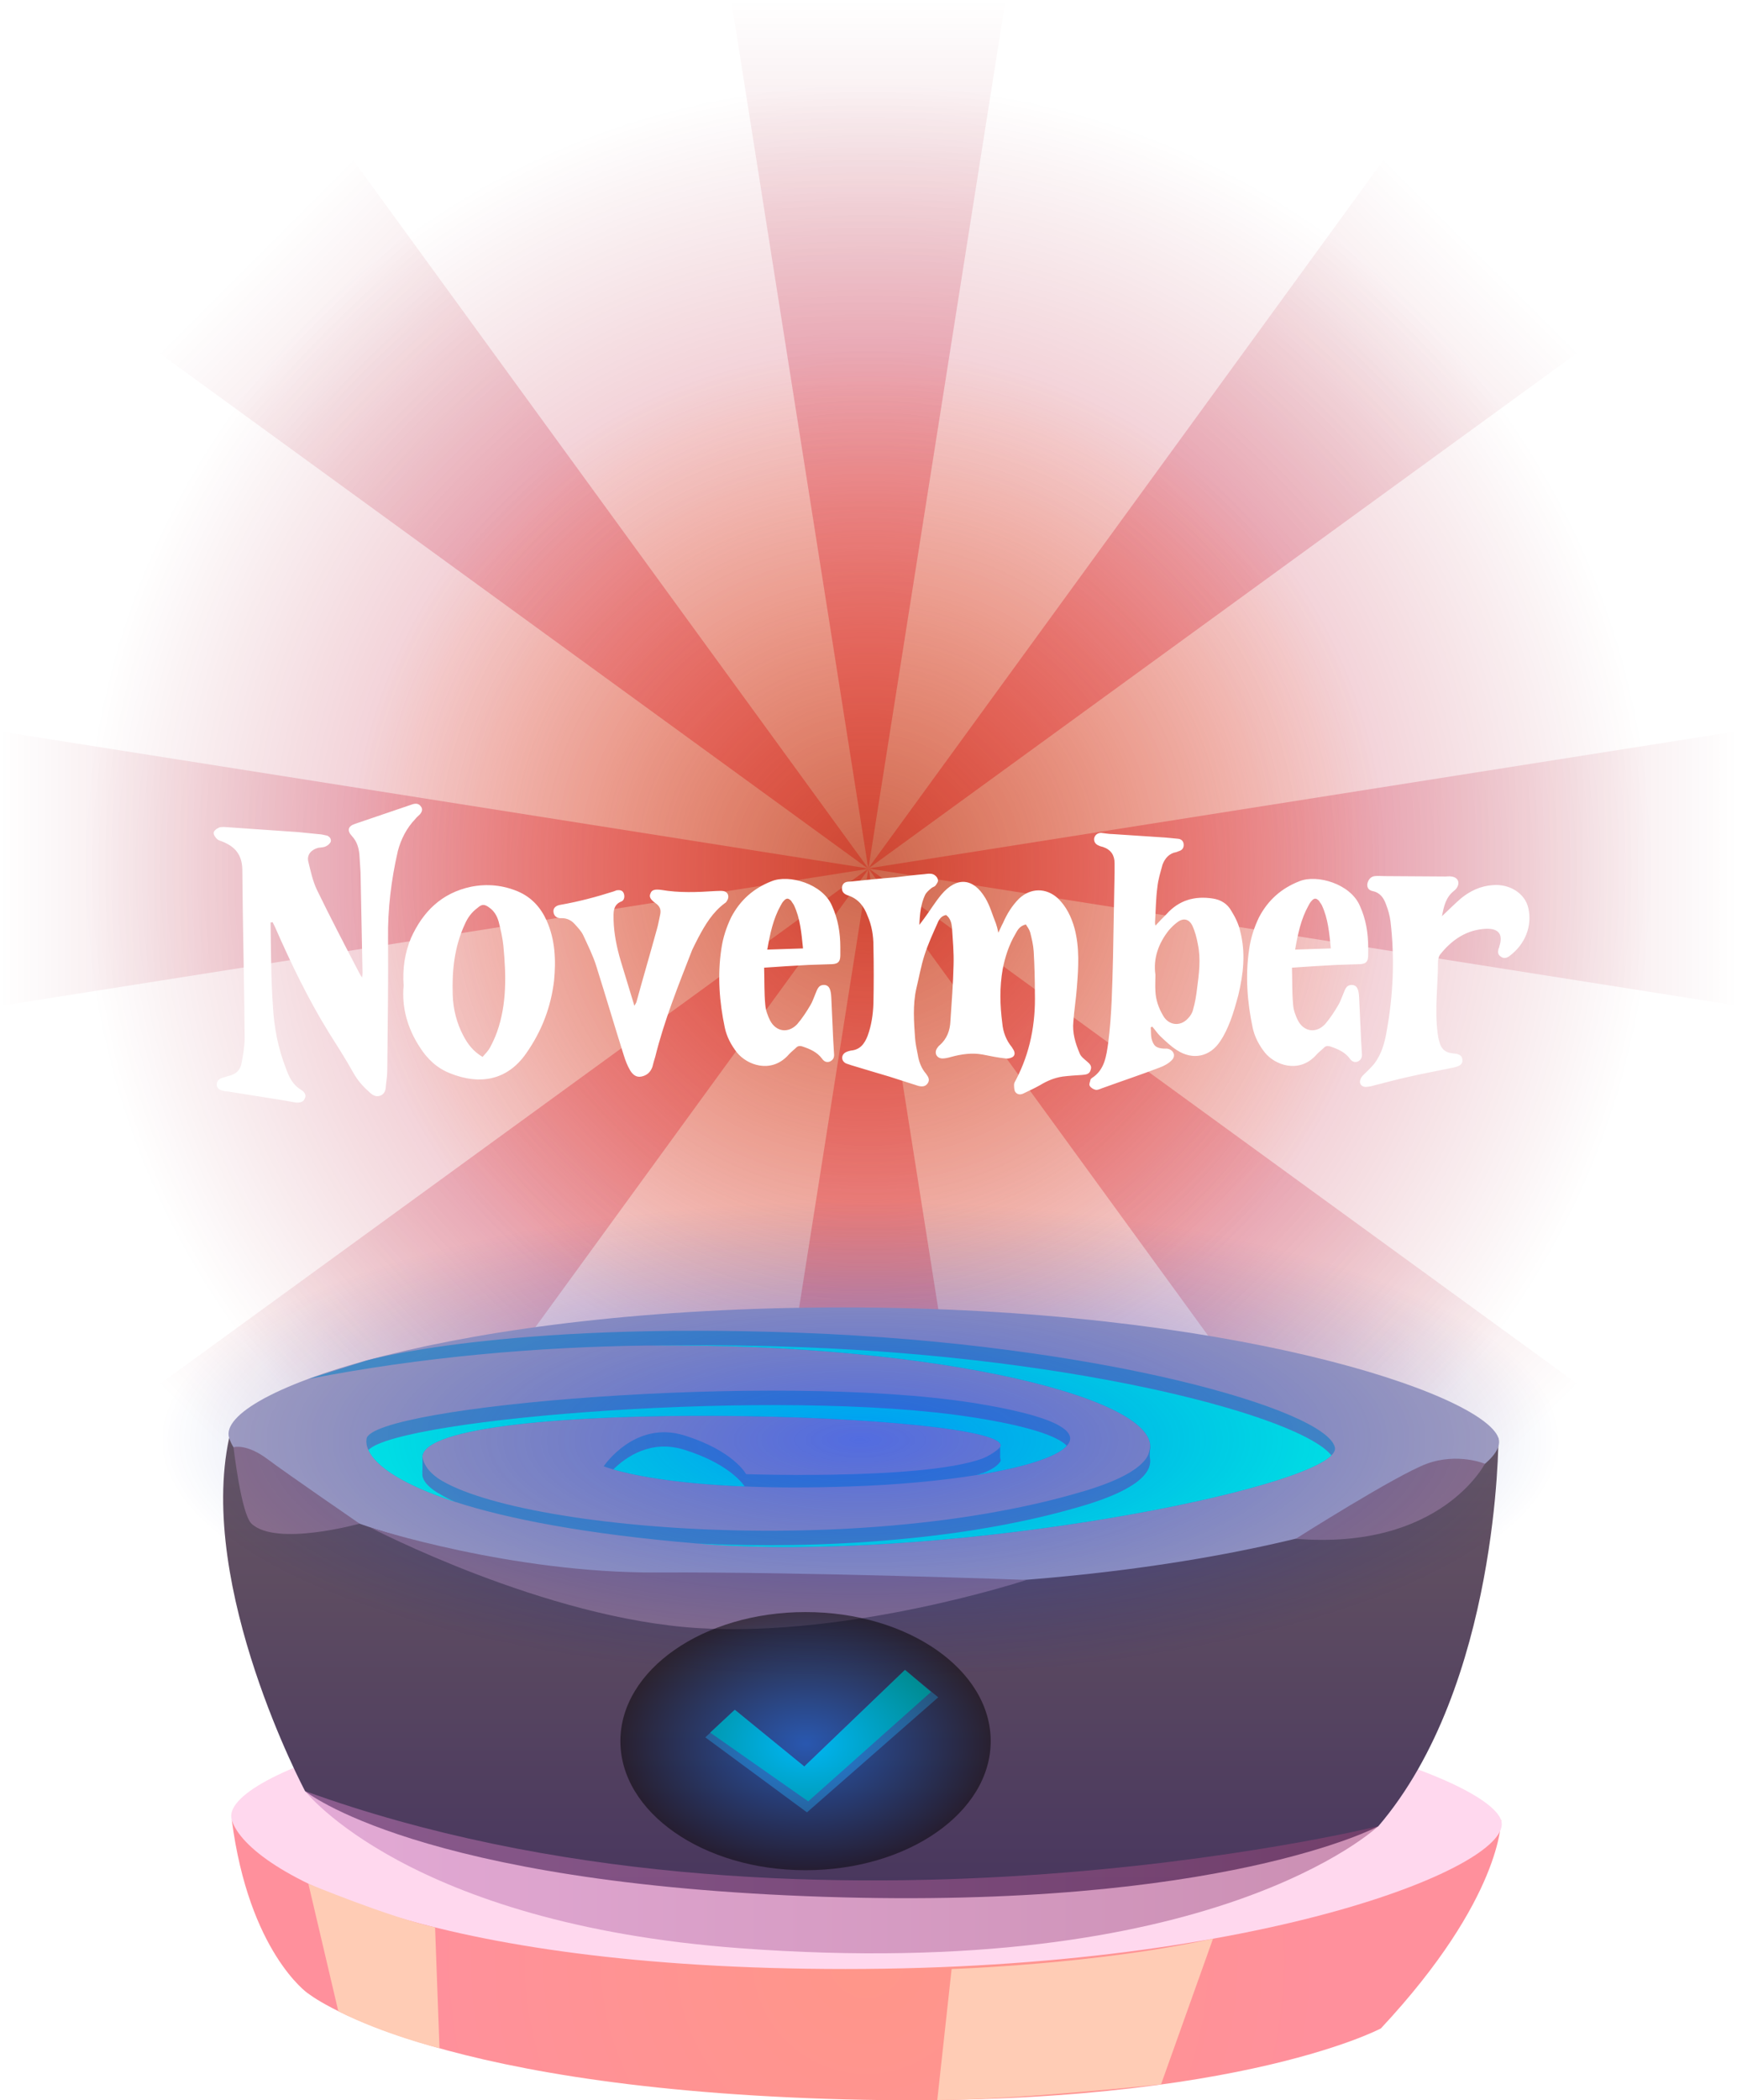 <svg width="283" height="342" viewBox="0 0 283 342" fill="none" xmlns="http://www.w3.org/2000/svg">
<g clip-path="url(#clip0_288_5067)">
<path style="mix-blend-mode:screen" opacity="0.5" d="M141.461 270.115C212.556 270.115 270.189 212.503 270.189 141.435C270.189 70.367 212.556 12.755 141.461 12.755C70.367 12.755 12.734 70.367 12.734 141.435C12.734 212.503 70.367 270.115 141.461 270.115Z" fill="url(#paint0_radial_288_5067)"/>
<path style="mix-blend-mode:screen" opacity="0.5" fill-rule="evenodd" clip-rule="evenodd" d="M163.823 0H145.21H137.739H119.125L141.461 141.435L141.487 140.511V141.435L163.823 0Z" fill="url(#paint1_linear_288_5067)"/>
<path style="mix-blend-mode:screen" opacity="0.5" fill-rule="evenodd" clip-rule="evenodd" d="M57.226 25.639L44.082 38.804L38.767 44.091L25.622 57.257L141.461 141.486L140.82 140.819L141.487 141.435L57.226 25.639Z" fill="url(#paint2_linear_288_5067)"/>
<path style="mix-blend-mode:screen" opacity="0.5" fill-rule="evenodd" clip-rule="evenodd" d="M0 119.107V137.739V145.207V163.814L141.487 141.486L140.563 141.46L141.487 141.435L0 119.107Z" fill="url(#paint3_linear_288_5067)"/>
<path style="mix-blend-mode:screen" opacity="0.5" fill-rule="evenodd" clip-rule="evenodd" d="M25.648 225.665L38.819 238.83L44.107 244.143L57.278 257.283L141.538 141.486L140.871 142.128L141.487 141.435L25.648 225.665Z" fill="url(#paint4_linear_288_5067)"/>
<path style="mix-blend-mode:screen" opacity="0.5" fill-rule="evenodd" clip-rule="evenodd" d="M119.151 282.896H137.79H145.261H163.875L141.539 141.435L141.513 142.385L141.487 141.435L119.151 282.896Z" fill="url(#paint5_linear_288_5067)"/>
<path style="mix-blend-mode:screen" opacity="0.5" fill-rule="evenodd" clip-rule="evenodd" d="M225.748 257.257L238.918 244.091L244.233 238.805L257.378 225.639L141.539 141.409L142.18 142.076L141.487 141.435L225.748 257.257Z" fill="url(#paint6_linear_288_5067)"/>
<path style="mix-blend-mode:screen" opacity="0.5" fill-rule="evenodd" clip-rule="evenodd" d="M283 163.763V145.156V137.688V119.082L141.487 141.409L142.437 141.435H141.487L283 163.763Z" fill="url(#paint7_linear_288_5067)"/>
<path style="mix-blend-mode:screen" opacity="0.5" fill-rule="evenodd" clip-rule="evenodd" d="M257.352 57.205L244.182 44.065L238.893 38.753L225.722 25.613L141.461 141.409L142.129 140.768L141.487 141.435L257.352 57.205Z" fill="url(#paint8_linear_288_5067)"/>
<g opacity="0.5">
<path d="M219.308 173.663C237.122 130.672 216.7 81.385 173.693 63.578C130.686 45.77 81.382 66.186 63.568 109.176C45.754 152.167 66.176 201.454 109.183 219.261C152.19 237.069 201.495 216.653 219.308 173.663Z" fill="url(#paint9_radial_288_5067)" style="mix-blend-mode:screen"/>
</g>
<path fill-rule="evenodd" clip-rule="evenodd" d="M50.141 324.599C50.141 324.599 40.564 317.901 37.766 296.395H244.567C244.567 296.395 244.823 309.073 224.978 330.323C224.978 330.323 199.458 343.899 134.812 341.794C68.6 339.639 50.166 324.599 50.166 324.599H50.141Z" fill="url(#paint10_radial_288_5067)"/>
<path fill-rule="evenodd" clip-rule="evenodd" d="M37.766 296.394C35.43 288.9 74.864 275.145 137.739 275.145C200.613 275.145 241.999 289.157 244.567 296.394C247.134 303.632 205.645 320.647 137.739 320.647C69.832 320.647 40.487 305.069 37.766 296.394Z" fill="#FFD8EE"/>
<path fill-rule="evenodd" clip-rule="evenodd" d="M49.704 291.672C49.704 291.672 32.092 258.591 37.329 234.185H244.13C244.13 234.185 244.233 274.452 224.541 297.421C224.541 297.421 199.022 310.997 134.376 308.893C68.163 306.737 49.73 291.698 49.73 291.698L49.704 291.672Z" fill="url(#paint11_linear_288_5067)"/>
<path fill-rule="evenodd" clip-rule="evenodd" d="M37.329 234.159C34.993 226.665 74.428 212.909 137.302 212.909C200.177 212.909 241.563 226.922 244.13 234.159C246.698 241.396 205.209 258.412 137.302 258.412C69.396 258.412 40.051 242.834 37.329 234.159Z" fill="#A4A0C2"/>
<path fill-rule="evenodd" clip-rule="evenodd" d="M217.481 235.673C217.584 236.084 217.378 236.546 216.916 237.008C210.421 243.475 152.142 254.459 114.247 251.405C113.991 251.38 113.76 251.354 113.529 251.354C95.531 249.84 82.695 247.35 74.094 244.553C65.596 241.781 61.206 238.753 60.025 236.135C59.717 235.493 59.64 234.878 59.717 234.313C60.487 228.949 126.109 223.406 158.432 228.436C171.962 230.566 175.967 233.107 173.81 235.442C172.167 237.29 166.699 238.984 159.074 240.216C153.271 241.14 146.185 241.807 138.586 242.064C131.885 242.294 126.16 242.269 121.333 242.064C109.215 241.576 102.669 240.087 99.922 239.292C98.843 238.984 98.356 238.779 98.356 238.779C98.356 238.779 103.388 231.233 111.475 233.748C119.562 236.263 121.564 240.062 121.564 240.062C121.564 240.062 154.632 241.191 161.821 236.7C162.334 236.392 162.719 236.058 162.95 235.673C166.416 230.001 69.062 227.178 68.805 237.29C68.805 237.752 68.908 238.188 69.19 238.625C74.428 248.043 136.327 254.87 176.583 242.833C182.899 240.96 186.262 238.881 187.16 236.751C190.909 228.025 152.835 218.632 105.878 219.12H105.262C87.573 219.351 68.677 220.968 50.269 224.561L59.717 221.558C59.717 221.558 81.693 215.219 130.396 217.041C179.125 218.863 215.966 229.539 217.481 235.673Z" fill="#4C95C7"/>
<path fill-rule="evenodd" clip-rule="evenodd" d="M121.333 242.064C109.215 241.576 102.669 240.088 99.922 239.292C102.001 237.239 106.058 234.39 111.475 236.084C118.124 238.163 120.666 241.089 121.333 242.064Z" fill="#00FFED"/>
<path fill-rule="evenodd" clip-rule="evenodd" d="M162.95 238.034C163.233 237.572 162.822 237.11 161.821 236.7C162.334 236.392 162.719 236.058 162.95 235.673C166.416 230.001 69.062 227.178 68.805 237.29C68.805 237.752 68.908 238.188 69.19 238.624C68.934 238.932 68.805 239.266 68.805 239.625C68.754 241.371 70.679 243.039 74.094 244.553C65.596 241.781 61.206 238.753 60.025 236.135C64.903 230.951 127.213 225.921 158.432 230.797C167.495 232.208 172.295 233.851 173.81 235.442C172.167 237.29 166.699 238.984 159.074 240.216C161.025 239.625 162.411 238.907 162.95 238.034Z" fill="#00FFED"/>
<path fill-rule="evenodd" clip-rule="evenodd" d="M216.916 237.008C210.421 243.475 152.142 254.459 114.247 251.405C113.991 251.38 113.76 251.354 113.529 251.354C133.888 252.329 157.636 250.841 176.583 245.169C185.209 242.577 188.341 239.651 187.16 236.751C190.909 228.025 152.835 218.632 105.878 219.12C113.144 218.992 121.308 219.043 130.396 219.376C176.532 221.096 211.987 230.771 216.916 237.008Z" fill="#00FFED"/>
<path style="mix-blend-mode:multiply" opacity="0.5" fill-rule="evenodd" clip-rule="evenodd" d="M49.704 291.672C49.704 291.672 66.495 313.256 120.563 317.259C197.661 322.983 224.541 297.395 224.541 297.395C224.541 297.395 129.806 320.647 49.704 291.672Z" fill="url(#paint12_linear_288_5067)"/>
<path fill-rule="evenodd" clip-rule="evenodd" d="M60.333 248.736C60.333 248.736 83.208 256.205 107.059 256.076C130.91 255.948 167.263 257.282 167.263 257.282C167.263 257.282 138.843 266.65 113.811 265.136C88.779 263.622 60.359 248.762 60.359 248.762L60.333 248.736Z" fill="#8B6F8B"/>
<path fill-rule="evenodd" clip-rule="evenodd" d="M211.114 250.584C211.114 250.584 227.417 240.242 232.449 238.368C237.506 236.52 241.922 238.368 241.922 238.368C241.922 238.368 234.708 252.509 211.114 250.584Z" fill="#8B6F8B"/>
<path fill-rule="evenodd" clip-rule="evenodd" d="M38.023 235.673C38.023 235.673 40.102 235.032 43.491 237.547C46.854 240.062 58.587 248.12 58.587 248.12C58.587 248.12 45.006 251.919 40.975 248.12C39.281 246.504 38.048 235.673 38.048 235.673H38.023Z" fill="#8B6F8B"/>
<g style="mix-blend-mode:soft-light">
<path fill-rule="evenodd" clip-rule="evenodd" d="M152.707 341.974L155.043 320.647C155.043 320.647 178.842 319.877 197.635 315.694L189.163 339.433C189.163 339.433 164.824 342 152.681 341.974H152.707Z" fill="#FFCCB5"/>
</g>
<g style="mix-blend-mode:soft-light">
<path fill-rule="evenodd" clip-rule="evenodd" d="M55.121 327.525L50.243 306.763C50.243 306.763 63.362 312.203 70.885 313.872L71.604 333.556C71.604 333.556 62.566 331.323 55.121 327.525Z" fill="#FFCCB5"/>
</g>
<path fill-rule="evenodd" clip-rule="evenodd" d="M162.95 235.673V238.034C162.95 238.034 161.436 239.497 160.049 239.882L159.587 237.778C159.587 237.778 162 236.751 162.925 235.673H162.95Z" fill="#4C95C7"/>
<path fill-rule="evenodd" clip-rule="evenodd" d="M187.392 235.494L187.212 238.933L184.413 241.884V239.574C184.413 239.574 187.263 238.471 187.366 235.494H187.392Z" fill="#4C95C7"/>
<path fill-rule="evenodd" clip-rule="evenodd" d="M68.831 240.062V236.674C68.831 236.674 68.472 238.573 71.141 240.601L71.45 243.167C71.45 243.167 68.805 241.781 68.805 240.062H68.831Z" fill="#4C95C7"/>
<path style="mix-blend-mode:screen" opacity="0.5" d="M140.229 272.835C203.539 272.835 254.862 255.519 254.862 234.159C254.862 212.799 203.539 195.483 140.229 195.483C76.919 195.483 25.597 212.799 25.597 234.159C25.597 255.519 76.919 272.835 140.229 272.835Z" fill="url(#paint13_radial_288_5067)"/>
<path fill-rule="evenodd" clip-rule="evenodd" d="M114.915 282.921L119.716 278.43L131.038 287.669L147.443 271.937L152.861 276.403L131.474 295.137L114.915 282.921Z" fill="#4C95C7"/>
<path fill-rule="evenodd" clip-rule="evenodd" d="M115.711 282.151L131.68 293.341L151.68 275.53L147.443 271.937L131.038 287.669L119.716 278.43L115.711 282.151Z" fill="#00FFED"/>
<path style="mix-blend-mode:screen" opacity="0.5" d="M131.243 304.556C147.904 304.556 161.41 295.145 161.41 283.537C161.41 271.929 147.904 262.518 131.243 262.518C114.583 262.518 101.077 271.929 101.077 283.537C101.077 295.145 114.583 304.556 131.243 304.556Z" fill="url(#paint14_radial_288_5067)"/>
<g filter="url(#filter0_d_288_5067)">
<path d="M68.533 127.28C68.917 127.728 68.789 128.176 68.405 128.624C68.149 128.88 67.893 129.072 67.701 129.328C66.229 130.864 65.333 132.656 64.821 134.576C63.733 139.312 63.157 144.048 63.221 148.848C63.285 156.016 63.157 163.184 63.093 170.352C63.093 171.312 62.901 172.272 62.837 173.168C62.773 173.744 62.517 174.256 61.877 174.448C61.301 174.64 60.789 174.384 60.341 174C59.253 173.04 58.293 172.016 57.589 170.736C56.309 168.432 54.901 166.256 53.493 164.016C50.101 158.512 47.349 152.752 44.789 146.928C44.661 146.672 44.533 146.416 44.405 146.16C44.277 146.224 44.213 146.224 44.085 146.224C44.149 150.768 44.149 155.376 44.469 159.92C44.661 163.312 45.301 166.704 46.581 169.968C47.093 171.376 47.669 172.656 49.077 173.488C49.589 173.808 49.973 174.32 49.653 174.896C49.397 175.536 48.757 175.6 48.117 175.536C46.837 175.28 45.621 175.088 44.341 174.896C41.909 174.512 39.541 174.128 37.109 173.744C36.789 173.744 36.533 173.68 36.213 173.616C35.701 173.424 35.317 173.168 35.317 172.656C35.317 172.144 35.573 171.76 36.085 171.568C36.405 171.44 36.789 171.376 37.109 171.248C38.389 170.992 39.157 170.288 39.349 169.136C39.605 167.792 39.861 166.384 39.861 165.04C39.797 155.888 39.541 146.672 39.477 137.52C39.413 135.216 38.325 133.872 36.213 133.04C35.893 132.912 35.573 132.848 35.381 132.656C35.125 132.4 34.805 132.016 34.805 131.632C34.805 131.376 35.189 130.992 35.509 130.864C35.765 130.672 36.149 130.672 36.533 130.672C40.501 130.928 44.533 131.248 48.565 131.504C49.845 131.632 51.125 131.76 52.405 131.888C52.661 131.952 52.981 132.016 53.301 132.08C53.749 132.272 54.005 132.656 53.877 133.104C53.749 133.36 53.429 133.68 53.109 133.808C52.789 134 52.277 134 51.829 134.064C50.677 134.384 49.973 135.216 50.229 136.304C50.613 137.84 50.933 139.44 51.637 140.912C53.813 145.392 56.117 149.808 58.421 154.224C58.549 154.48 58.677 154.736 58.997 155.184C59.061 154.672 59.061 154.48 59.061 154.352C58.933 148.912 58.869 143.472 58.741 138.032C58.677 137.072 58.613 136.048 58.549 135.088C58.421 134 58.165 133.04 57.333 132.144C56.501 131.248 56.693 130.544 57.845 130.16C60.981 129.072 64.117 128.048 67.253 126.96C67.701 126.832 68.213 126.832 68.533 127.28ZM89.055 145.904C90.463 149.04 90.591 152.368 90.271 155.696C89.759 159.984 88.287 163.888 85.727 167.536C82.655 171.952 78.175 172.72 73.375 170.8C71.199 169.968 69.599 168.432 68.383 166.512C66.335 163.376 65.439 159.984 65.759 156.528C65.567 153.712 65.951 151.152 66.975 148.72C68.895 144.496 71.903 141.424 76.767 140.4C79.391 139.888 81.951 140.144 84.383 141.168C86.623 142.128 88.095 143.792 89.055 145.904ZM80.991 164.016C82.591 159.472 82.463 154.736 82.015 150.064C81.887 148.72 81.567 147.376 81.247 146.096C80.991 145.2 80.543 144.368 79.711 143.792C78.943 143.216 78.495 143.216 77.791 143.856C76.831 144.56 76.191 145.456 75.743 146.48C74.015 150.192 73.631 154.096 73.759 158C73.823 160.304 74.399 162.608 75.487 164.656C76.191 166 77.087 167.216 78.623 168.112C79.071 167.6 79.583 167.088 79.839 166.576C80.287 165.744 80.671 164.912 80.991 164.016ZM117.822 141.104C118.654 141.232 118.91 142.064 118.398 142.768C118.334 142.896 118.206 143.024 118.078 143.088C116.094 144.56 114.878 146.608 113.79 148.656C113.406 149.36 113.086 150.064 112.766 150.704C110.526 156.464 108.222 162.16 106.75 168.112C106.558 168.688 106.43 169.2 106.302 169.712C105.982 170.608 105.406 171.12 104.51 171.312C103.614 171.504 103.038 170.928 102.654 170.288C102.206 169.52 101.886 168.688 101.63 167.856C100.094 162.992 98.686 158.192 97.15 153.328C96.638 151.664 95.806 150 95.038 148.336C94.718 147.632 94.142 147.056 93.63 146.48C93.054 145.84 92.35 145.52 91.518 145.52C90.686 145.584 90.238 145.136 90.174 144.496C90.11 143.92 90.494 143.472 91.326 143.344C94.27 142.832 97.15 142.064 99.966 141.168C100.158 141.104 100.286 141.04 100.478 140.976C100.99 140.912 101.438 140.976 101.63 141.488C101.822 142 101.694 142.576 101.31 142.768C99.774 143.344 99.966 144.688 99.966 145.84C100.03 148.08 100.478 150.256 101.118 152.432C101.822 154.8 102.59 157.232 103.358 159.792C103.55 159.472 103.614 159.344 103.678 159.216C104.766 155.248 105.918 151.344 107.006 147.376C107.262 146.544 107.39 145.648 107.582 144.816C107.71 144.048 107.454 143.536 106.814 143.088C105.918 142.448 105.726 142 105.982 141.488C106.174 140.912 106.686 140.784 107.71 140.912C110.654 141.424 113.598 141.296 116.542 141.104C116.99 141.104 117.438 141.04 117.822 141.104ZM135.566 143.536C136.526 145.648 136.91 147.888 136.91 150.256C136.91 150.704 136.91 151.152 136.91 151.536C136.91 152.56 136.59 152.944 135.63 153.008C134.35 153.072 133.07 153.072 131.726 153.136C129.422 153.264 127.054 153.392 124.494 153.584C124.558 155.696 124.494 157.68 124.686 159.664C124.75 160.496 125.07 161.392 125.454 162.16C126.414 164.016 128.398 164.336 129.87 162.8C130.702 161.84 131.406 160.752 132.046 159.664C132.366 159.152 132.558 158.512 132.814 157.936C133.134 157.232 133.262 156.336 134.35 156.4C135.054 156.464 135.374 157.04 135.438 158.448C135.566 160.752 135.63 163.12 135.758 165.488C135.822 166.192 135.822 166.896 135.886 167.6C135.95 168.176 135.758 168.624 135.182 168.88C134.606 169.072 134.222 168.816 133.902 168.368C133.134 167.344 131.982 166.832 130.83 166.448C130.318 166.256 129.934 166.32 129.614 166.704C129.166 167.088 128.654 167.536 128.27 167.984C125.518 170.8 121.742 169.456 120.078 167.408C119.118 166.192 118.414 164.848 118.094 163.376C117.198 159.152 116.878 154.864 117.518 150.576C117.774 148.72 118.35 146.992 119.118 145.392C120.59 142.576 122.766 140.656 125.71 139.504C128.526 138.352 134.03 139.888 135.566 143.536ZM125.006 150.64C126.99 150.576 128.846 150.512 130.83 150.448C130.574 147.952 130.382 145.584 129.358 143.408C129.23 143.152 129.038 142.96 128.91 142.704C128.462 142.256 128.142 142.192 127.694 142.704C127.502 142.896 127.31 143.216 127.182 143.472C125.966 145.648 125.454 148.08 125.006 150.64ZM177.055 168.816C177.503 169.2 177.951 169.584 177.695 170.224C177.503 170.992 176.863 170.992 176.223 171.056C175.199 171.12 174.175 171.184 173.151 171.312C171.807 171.504 170.591 172.016 169.439 172.72C168.543 173.232 167.647 173.616 166.751 174.064C166.239 174.32 165.727 174.256 165.407 173.808C165.215 173.488 165.215 172.976 165.215 172.592C165.215 172.336 165.407 172.08 165.535 171.824C167.839 167.408 168.735 162.672 168.607 157.744C168.607 155.44 168.543 153.2 168.415 150.96C168.351 149.872 168.095 148.848 167.839 147.824C167.711 147.376 167.391 146.928 167.135 146.544C166.111 146.8 165.791 147.44 165.407 148.144C164.383 149.872 163.743 151.856 163.359 153.84C162.847 156.784 162.911 159.664 163.295 162.608C163.423 164.08 163.935 165.424 164.895 166.576C164.895 166.64 164.959 166.64 164.959 166.704C165.279 167.152 165.471 167.664 165.087 168.048C164.767 168.304 164.255 168.432 163.871 168.368C162.591 168.24 161.375 167.984 160.095 167.728C158.367 167.408 156.639 167.664 154.975 168.112C154.527 168.24 154.015 168.368 153.567 168.368C152.607 168.368 152.159 167.472 152.671 166.704C152.799 166.512 152.927 166.32 153.119 166.192C154.271 165.168 154.783 163.824 154.847 162.288C155.039 159.216 155.295 156.208 155.359 153.136C155.423 151.088 155.231 149.104 155.103 147.056C155.039 146.352 154.847 145.52 154.143 145.008C153.375 145.136 152.991 145.712 152.735 146.352C151.967 148.08 151.199 149.744 150.623 151.536C150.047 153.328 149.727 155.184 149.279 157.04C148.703 159.664 148.895 162.352 149.087 165.04C149.151 165.936 149.343 166.832 149.535 167.792C149.727 168.944 150.111 169.968 150.879 170.864C151.199 171.312 151.519 171.76 151.199 172.336C150.815 172.976 150.239 172.976 149.663 172.848C148.063 172.336 146.463 171.824 144.863 171.312C142.751 170.672 140.703 170.096 138.655 169.456C138.335 169.328 138.015 169.264 137.759 169.136C136.991 168.688 137.055 167.728 137.823 167.344C138.079 167.216 138.335 167.152 138.591 167.088C140.127 166.96 140.831 166 141.343 164.72C141.983 162.992 142.239 161.2 142.303 159.408C142.367 156.272 142.367 153.2 142.303 150.064C142.303 148.4 142.047 146.736 141.343 145.136C140.767 143.6 139.871 142.384 138.143 141.808C137.375 141.552 137.119 141.104 137.183 140.464C137.311 139.696 137.887 139.568 138.463 139.568C140.959 139.312 143.455 139.056 145.887 138.864C147.487 138.672 149.087 138.48 150.623 138.352C151.071 138.288 151.583 138.224 151.967 138.352C152.351 138.48 152.735 138.864 152.799 139.248C152.927 139.504 152.607 139.952 152.415 140.208C152.287 140.4 151.903 140.464 151.711 140.656C151.327 140.976 150.879 141.36 150.687 141.808C150.047 143.216 149.855 144.752 149.791 146.608C150.175 146.096 150.367 145.84 150.559 145.584C151.519 144.304 152.351 142.896 153.375 141.68C155.871 138.736 158.559 138.928 160.543 142.256C161.311 143.536 161.695 145.008 162.271 146.416C162.399 146.8 162.527 147.248 162.655 147.888C162.975 147.248 163.167 146.736 163.423 146.288C164.063 144.816 164.895 143.472 166.047 142.32C167.903 140.592 170.399 140.528 172.319 142.256C173.727 143.6 174.559 145.328 175.071 147.184C175.903 150.32 175.711 153.52 175.455 156.72C175.327 158.576 175.007 160.496 174.879 162.352C174.687 164.208 175.199 165.872 175.903 167.536C176.095 168.048 176.607 168.432 177.055 168.816ZM202.07 147.696C202.966 151.152 202.582 154.608 201.75 158.064C201.366 159.472 200.982 160.88 200.47 162.224C200.022 163.376 199.51 164.528 198.806 165.552C197.142 168.112 194.326 168.688 191.766 167.024C190.742 166.384 189.91 165.552 189.014 164.72C188.566 164.272 188.182 163.696 187.734 163.184C187.67 163.248 187.542 163.248 187.478 163.312C187.542 163.888 187.478 164.528 187.606 165.104C187.926 166.32 188.374 166.704 189.654 166.768C189.846 166.768 190.038 166.768 190.166 166.768C191.254 166.96 191.638 167.984 190.87 168.688C190.358 169.2 189.654 169.584 188.95 169.84C185.942 170.992 182.87 172.016 179.862 173.104C179.414 173.232 179.03 173.488 178.582 173.488C178.198 173.424 177.75 173.168 177.558 172.848C177.366 172.592 177.622 172.144 177.686 171.76C177.75 171.696 177.814 171.632 177.878 171.568C179.99 170.224 180.246 167.984 180.566 165.744C181.142 161.264 181.206 156.656 181.334 152.112C181.398 147.44 181.526 142.832 181.59 138.16C181.59 137.648 181.59 137.072 181.59 136.56C181.59 135.28 181.014 134.384 179.734 133.936C179.478 133.872 179.222 133.808 178.966 133.68C178.518 133.488 178.198 133.104 178.262 132.528C178.39 131.952 178.838 131.632 179.414 131.632C180.054 131.696 180.63 131.824 181.27 131.824C184.15 132.016 187.094 132.208 189.974 132.4C190.678 132.464 191.318 132.528 191.958 132.592C192.534 132.656 192.854 133.04 192.854 133.616C192.854 134.064 192.598 134.448 192.15 134.576C191.958 134.64 191.83 134.704 191.638 134.768C190.486 134.96 189.782 135.792 189.398 136.816C189.078 138.032 188.694 139.184 188.566 140.464C188.31 142.32 188.31 144.24 188.182 146.16C188.182 146.288 188.182 146.48 188.246 146.736C188.886 146.032 189.462 145.456 190.038 144.88C192.086 142.576 194.646 141.872 197.59 142.32C198.87 142.512 199.958 143.152 200.598 144.304C201.238 145.328 201.814 146.48 202.07 147.696ZM195.03 156.976C195.35 154.608 195.67 152.176 195.158 149.744C194.966 148.72 194.71 147.696 194.262 146.736C193.686 145.584 192.726 145.456 191.766 146.224C191.254 146.608 190.806 147.056 190.422 147.504C188.758 149.616 187.862 152.048 188.246 154.736C188.246 155.696 188.182 156.528 188.246 157.424C188.31 158.832 188.758 160.112 189.462 161.328C190.358 162.992 192.278 163.248 193.558 161.84C193.942 161.456 194.262 160.944 194.39 160.368C194.71 159.28 194.902 158.128 195.03 156.976ZM221.566 143.536C222.526 145.648 222.91 147.888 222.91 150.256C222.91 150.704 222.91 151.152 222.91 151.536C222.91 152.56 222.59 152.944 221.63 153.008C220.35 153.072 219.07 153.072 217.726 153.136C215.422 153.264 213.054 153.392 210.494 153.584C210.558 155.696 210.494 157.68 210.686 159.664C210.75 160.496 211.07 161.392 211.454 162.16C212.414 164.016 214.398 164.336 215.87 162.8C216.702 161.84 217.406 160.752 218.046 159.664C218.366 159.152 218.558 158.512 218.814 157.936C219.134 157.232 219.262 156.336 220.35 156.4C221.054 156.464 221.374 157.04 221.438 158.448C221.566 160.752 221.63 163.12 221.758 165.488C221.822 166.192 221.822 166.896 221.886 167.6C221.95 168.176 221.758 168.624 221.182 168.88C220.606 169.072 220.222 168.816 219.902 168.368C219.134 167.344 217.982 166.832 216.83 166.448C216.318 166.256 215.934 166.32 215.614 166.704C215.166 167.088 214.654 167.536 214.27 167.984C211.518 170.8 207.742 169.456 206.078 167.408C205.118 166.192 204.414 164.848 204.094 163.376C203.198 159.152 202.878 154.864 203.518 150.576C203.774 148.72 204.35 146.992 205.118 145.392C206.59 142.576 208.766 140.656 211.71 139.504C214.526 138.352 220.03 139.888 221.566 143.536ZM211.006 150.64C212.99 150.576 214.846 150.512 216.83 150.448C216.574 147.952 216.382 145.584 215.358 143.408C215.23 143.152 215.038 142.96 214.91 142.704C214.462 142.256 214.142 142.192 213.694 142.704C213.502 142.896 213.31 143.216 213.182 143.472C211.966 145.648 211.454 148.08 211.006 150.64ZM249.011 143.92C249.651 146.8 248.499 149.808 245.875 151.728C245.427 152.048 244.979 152.112 244.531 151.792C244.019 151.472 244.019 151.024 244.147 150.512C244.211 150.384 244.275 150.256 244.275 150.128C244.915 148.208 244.211 147.184 242.163 147.248C238.963 147.376 236.531 149.04 234.611 151.472C234.419 151.728 234.355 152.112 234.291 152.432C234.291 156.4 233.715 160.304 234.227 164.272C234.291 164.72 234.355 165.168 234.483 165.552C234.739 166.704 235.379 167.408 236.659 167.536C237.811 167.6 238.195 167.92 238.259 168.56C238.323 169.2 238.003 169.584 236.851 169.84C234.419 170.352 231.923 170.8 229.427 171.376C227.379 171.824 225.331 172.4 223.283 172.912C222.899 172.976 222.515 173.04 222.259 172.976C221.427 172.784 221.363 171.888 222.003 171.184C222.643 170.544 223.347 169.904 223.923 169.2C225.075 167.664 225.587 165.872 225.907 164.016C226.995 158.064 227.251 152.048 226.547 146.032C226.419 145.072 226.163 144.176 225.843 143.344C225.459 142.256 224.883 141.36 223.603 141.104C223.027 140.976 222.707 140.592 222.771 139.952C222.899 139.248 223.347 138.736 223.987 138.672C224.499 138.608 225.011 138.672 225.587 138.672C228.851 138.672 232.179 138.736 235.507 138.736C235.827 138.736 236.147 138.672 236.467 138.736C237.555 138.864 237.939 139.76 237.299 140.656C237.171 140.848 236.979 140.976 236.851 141.104C235.571 142.128 235.251 143.536 234.931 145.2C236.147 144.048 237.043 143.152 238.003 142.32C239.475 141.104 241.203 140.272 243.187 140.144C245.939 139.888 248.499 141.488 249.011 143.92Z" fill="white"/>
</g>
</g>
<defs>
<filter id="filter0_d_288_5067" x="30.805" y="126.832" width="222.846" height="56.768" filterUnits="userSpaceOnUse" color-interpolation-filters="sRGB">
<feFlood flood-opacity="0" result="BackgroundImageFix"/>
<feColorMatrix in="SourceAlpha" type="matrix" values="0 0 0 0 0 0 0 0 0 0 0 0 0 0 0 0 0 0 127 0" result="hardAlpha"/>
<feOffset dy="4"/>
<feGaussianBlur stdDeviation="2"/>
<feComposite in2="hardAlpha" operator="out"/>
<feColorMatrix type="matrix" values="0 0 0 0 0 0 0 0 0 0 0 0 0 0 0 0 0 0 0.25 0"/>
<feBlend mode="normal" in2="BackgroundImageFix" result="effect1_dropShadow_288_5067"/>
<feBlend mode="normal" in="SourceGraphic" in2="effect1_dropShadow_288_5067" result="shape"/>
</filter>
<radialGradient id="paint0_radial_288_5067" cx="0" cy="0" r="1" gradientUnits="userSpaceOnUse" gradientTransform="translate(141.461 141.435) scale(128.727 128.68)">
<stop stop-color="#FF002F"/>
<stop offset="1" stop-color="#99001C" stop-opacity="0"/>
</radialGradient>
<linearGradient id="paint1_linear_288_5067" x1="141.487" y1="141.435" x2="141.487" y2="0" gradientUnits="userSpaceOnUse">
<stop stop-color="#FF002F"/>
<stop offset="1" stop-color="#99001C" stop-opacity="0"/>
</linearGradient>
<linearGradient id="paint2_linear_288_5067" x1="141.503" y1="141.475" x2="41.475" y2="41.41" gradientUnits="userSpaceOnUse">
<stop stop-color="#FF002F"/>
<stop offset="1" stop-color="#99001C" stop-opacity="0"/>
</linearGradient>
<linearGradient id="paint3_linear_288_5067" x1="141.487" y1="141.46" x2="0" y2="141.46" gradientUnits="userSpaceOnUse">
<stop stop-color="#FF002F"/>
<stop offset="1" stop-color="#99001C" stop-opacity="0"/>
</linearGradient>
<linearGradient id="paint4_linear_288_5067" x1="141.529" y1="141.456" x2="41.519" y2="241.503" gradientUnits="userSpaceOnUse">
<stop stop-color="#FF002F"/>
<stop offset="1" stop-color="#99001C" stop-opacity="0"/>
</linearGradient>
<linearGradient id="paint5_linear_288_5067" x1="141.513" y1="141.435" x2="141.513" y2="282.87" gradientUnits="userSpaceOnUse">
<stop stop-color="#FF002F"/>
<stop offset="1" stop-color="#99001C" stop-opacity="0"/>
</linearGradient>
<linearGradient id="paint6_linear_288_5067" x1="141.528" y1="141.412" x2="241.538" y2="241.459" gradientUnits="userSpaceOnUse">
<stop stop-color="#FF002F"/>
<stop offset="1" stop-color="#99001C" stop-opacity="0"/>
</linearGradient>
<linearGradient id="paint7_linear_288_5067" x1="141.513" y1="141.435" x2="283" y2="141.435" gradientUnits="userSpaceOnUse">
<stop stop-color="#FF002F"/>
<stop offset="1" stop-color="#99001C" stop-opacity="0"/>
</linearGradient>
<linearGradient id="paint8_linear_288_5067" x1="141.484" y1="141.413" x2="241.494" y2="41.366" gradientUnits="userSpaceOnUse">
<stop stop-color="#FF002F"/>
<stop offset="1" stop-color="#99001C" stop-opacity="0"/>
</linearGradient>
<radialGradient id="paint9_radial_288_5067" cx="0" cy="0" r="1" gradientUnits="userSpaceOnUse" gradientTransform="translate(141.452 141.423) scale(84.286 84.255)">
<stop stop-color="#994C00"/>
<stop offset="1" stop-color="#FF7E00" stop-opacity="0"/>
</radialGradient>
<radialGradient id="paint10_radial_288_5067" cx="0" cy="0" r="1" gradientUnits="userSpaceOnUse" gradientTransform="translate(141.153 319.184) scale(74.864 74.837)">
<stop stop-color="#FF9689"/>
<stop offset="0.99" stop-color="#FF909C"/>
</radialGradient>
<linearGradient id="paint11_linear_288_5067" x1="140.229" y1="309.072" x2="140.229" y2="234.159" gradientUnits="userSpaceOnUse">
<stop stop-color="#48365E"/>
<stop offset="1" stop-color="#685763"/>
</linearGradient>
<linearGradient id="paint12_linear_288_5067" x1="49.704" y1="304.889" x2="224.541" y2="304.889" gradientUnits="userSpaceOnUse">
<stop stop-color="#C77CBD"/>
<stop offset="1" stop-color="#974577"/>
</linearGradient>
<radialGradient id="paint13_radial_288_5067" cx="0" cy="0" r="1" gradientUnits="userSpaceOnUse" gradientTransform="translate(140.125 234.502) scale(114.579 38.757)">
<stop stop-color="#0038FF"/>
<stop offset="1" stop-color="#002299" stop-opacity="0"/>
</radialGradient>
<radialGradient id="paint14_radial_288_5067" cx="0" cy="0" r="1" gradientUnits="userSpaceOnUse" gradientTransform="translate(131.303 283.955) scale(30.192 21.064)">
<stop stop-color="#006FFF"/>
<stop offset="1"/>
</radialGradient>
<clipPath id="clip0_288_5067">
<rect width="283" height="342" fill="white"/>
</clipPath>
</defs>
</svg>
